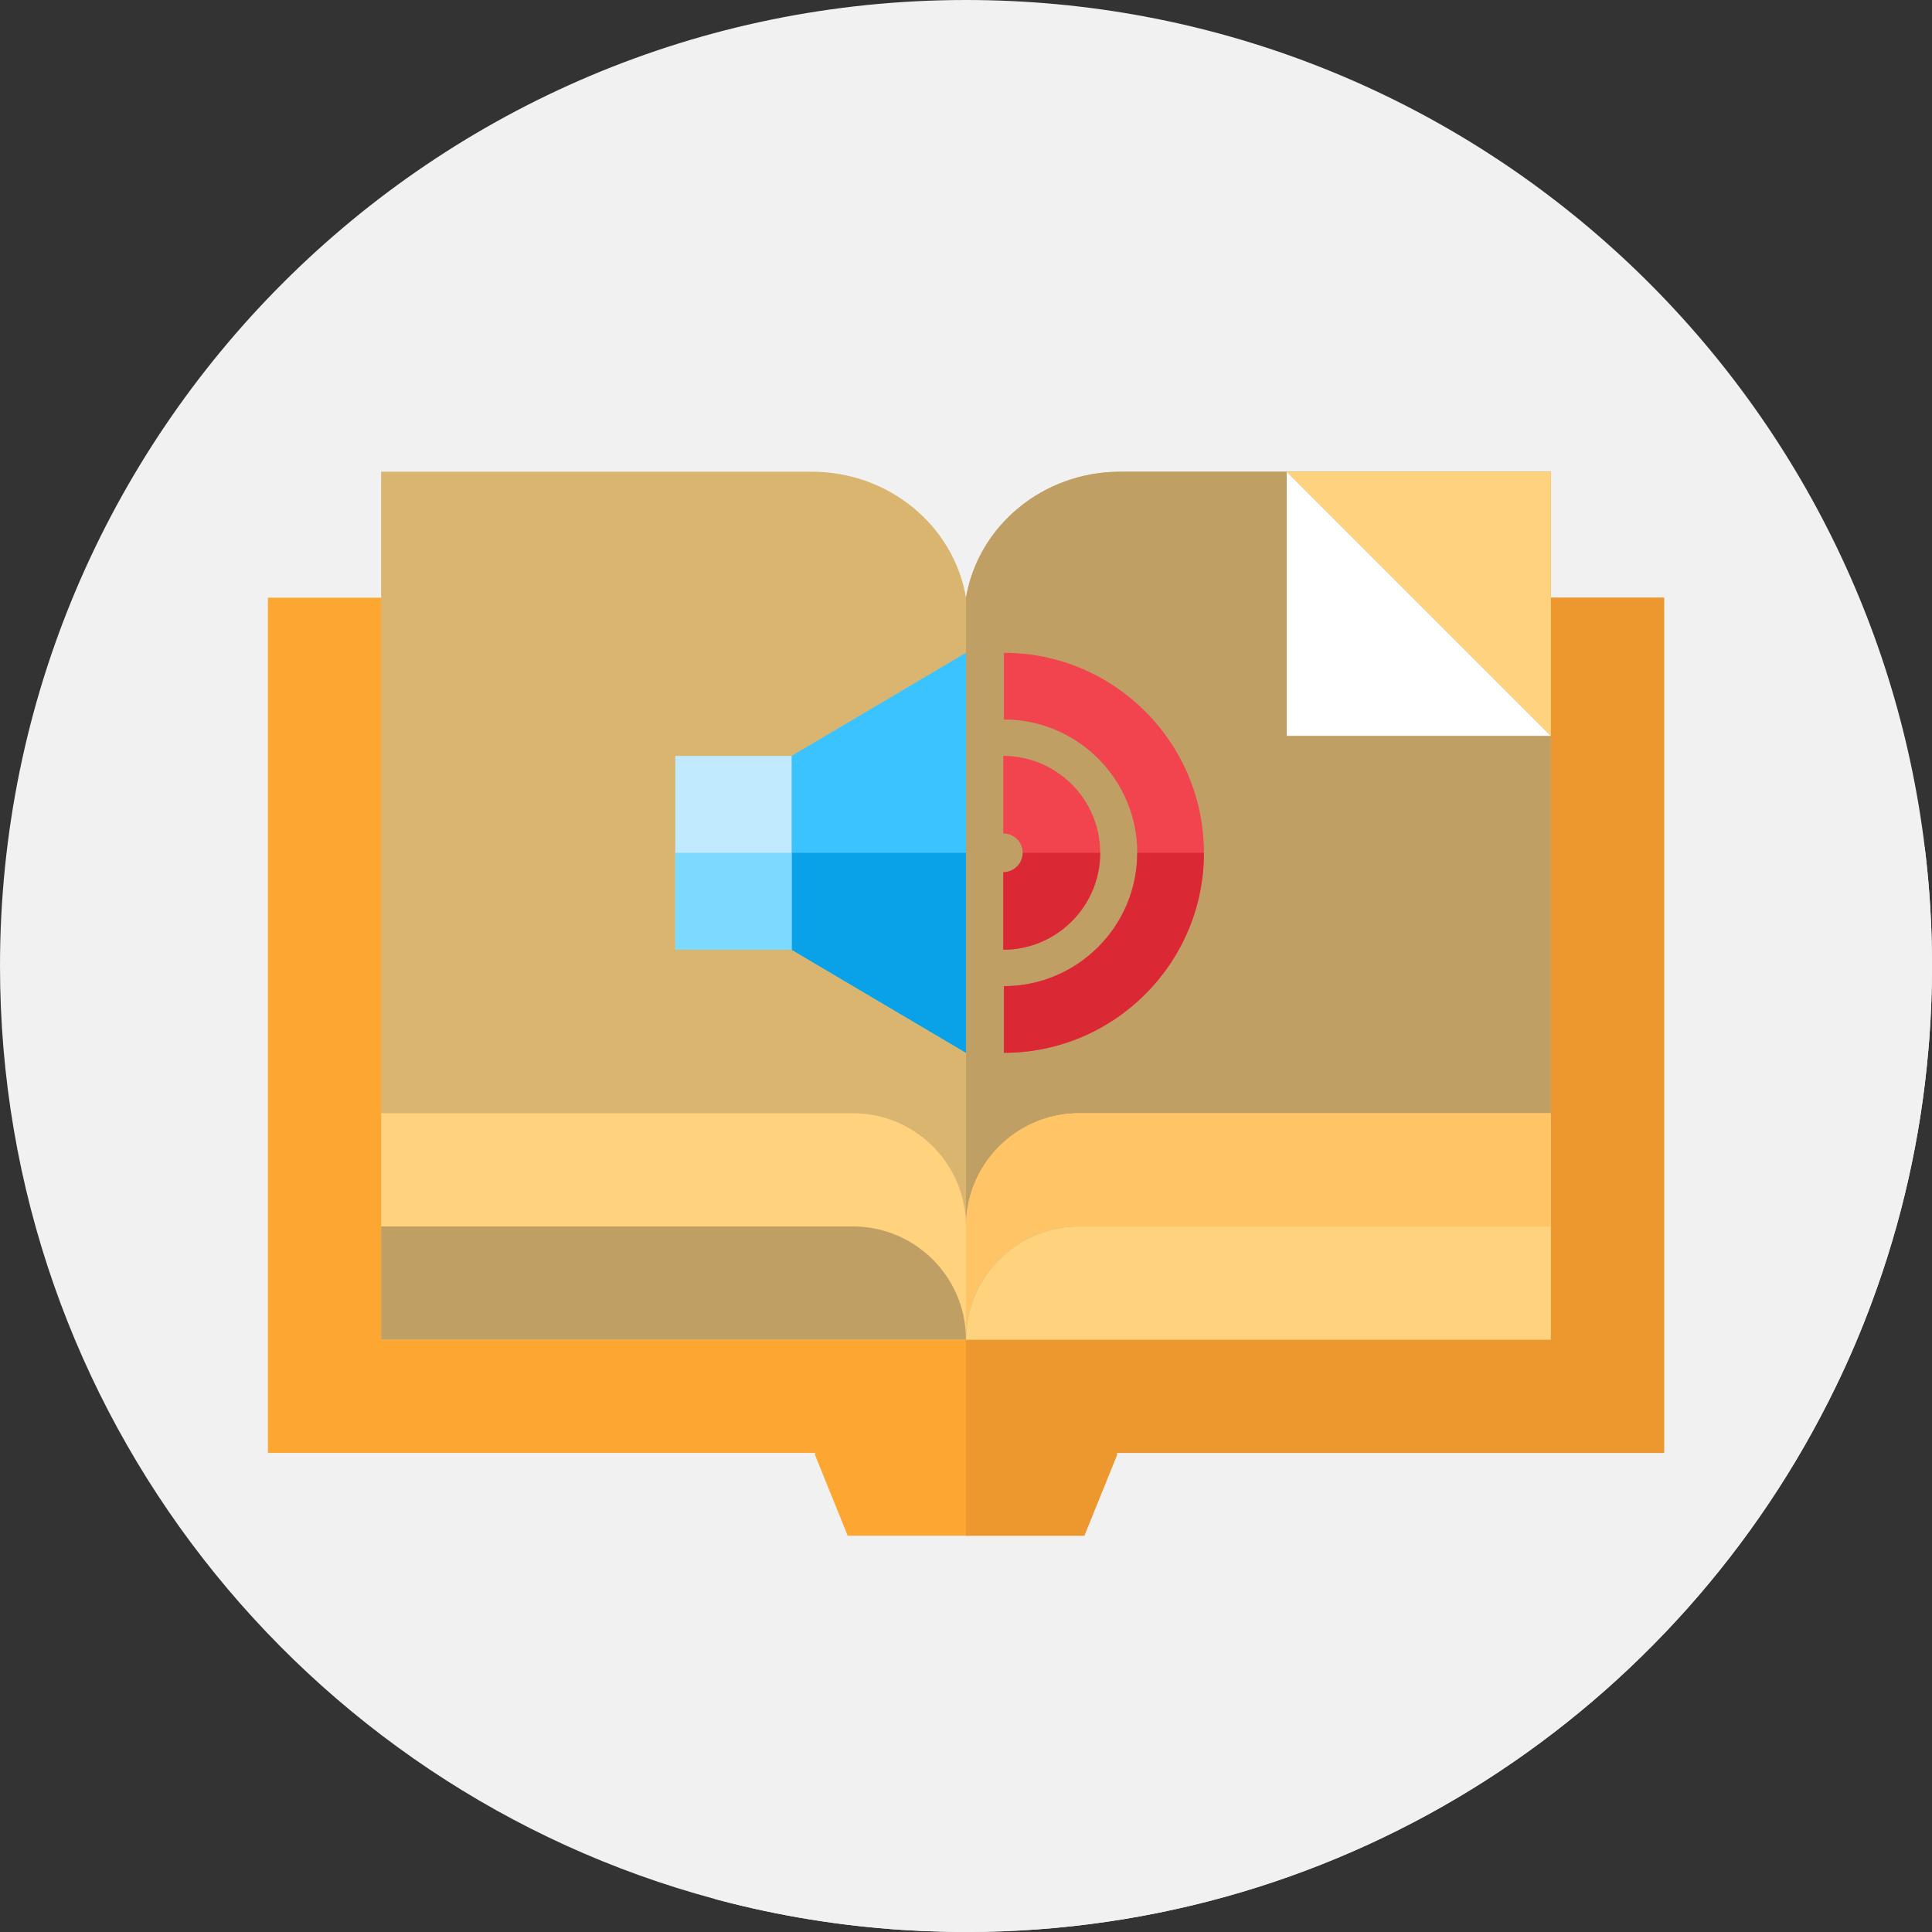 <?xml version="1.0"?>
<svg xmlns="http://www.w3.org/2000/svg" xmlns:xlink="http://www.w3.org/1999/xlink" xmlns:svgjs="http://svgjs.com/svgjs" version="1.1" width="512" height="512" x="0" y="0" viewBox="0 0 512 512" style="enable-background:new 0 0 512 512" xml:space="preserve" class=""><rect x="0" y="0" width="512" height="512" fill="#333333" stroke="none"/><g><path xmlns="http://www.w3.org/2000/svg" d="m512 256c0 6.51-.24 12.95-.72 19.34-.08 1-.16 2-.25 3-2 23.24-7.12 45.6-14.94 66.66-2.85 7.71-6.06 15.24-9.63 22.57-41.45 85.49-129.07 144.43-230.46 144.43-2.01 0-4.01-.02-6-.08-3.69-.08-7.35-.24-11-.48-16.57-1.09-32.72-3.75-48.28-7.85-.41-.11-.81-.22-1.22-.33-109.14-29.26-189.5-128.88-189.5-247.26 0-141.38 114.62-256 256-256 130.01 0 237.4 96.93 253.82 222.47.09.68.18 1.37.25 2.05 1.02 8.18 1.64 16.48 1.85 24.88.03 1.47.06 2.94.07 4.41.01.73.01 1.46.01 2.19z" fill="#f1f1f1" data-original="#3477a6" style="" class=""/><path xmlns="http://www.w3.org/2000/svg" d="m512 256c0 6.51-.24 12.95-.72 19.34-.08 1-.16 2-.25 3-2 23.24-7.12 45.6-14.94 66.66-2.85 7.71-6.06 15.24-9.63 22.57-41.45 85.49-129.07 144.43-230.46 144.43-2.01 0-4.01-.02-6-.08-3.69-.08-7.35-.24-11-.48-16.57-1.09-32.72-3.75-48.28-7.85-.41-.11-.81-.22-1.22-.33l-118.5-118.24 174.4-247.35 12.85 12.85 152.75-25.5 99.07 99.5c1.02 8.18 1.64 16.48 1.85 24.88.03 1.47.06 2.94.07 4.41.01.73.01 1.46.01 2.19z" fill="#f1f1f1" data-original="#185f8d" style="" class=""/><path xmlns="http://www.w3.org/2000/svg" d="m441 158.389h-370v226.653h145v.57l8.652 21.372h62.696l8.652-21.372v-.57h145z" fill="#fda632" data-original="#fda632" style="" class=""/><path xmlns="http://www.w3.org/2000/svg" d="m256 158.389v248.595h31.348l8.652-21.372v-.57h145v-226.653z" fill="#ed972f" data-original="#ed972f" style=""/><path xmlns="http://www.w3.org/2000/svg" d="m256 158.366c-3.325-19.245-20.589-33.35-40.817-33.35h-114.183v230h310v-230h-114.183c-20.228 0-37.492 14.106-40.817 33.35z" fill="#d9b570" data-original="#fff3dc" style="" class=""/><path xmlns="http://www.w3.org/2000/svg" d="m296.817 125.016c-20.228 0-37.491 14.105-40.817 33.35v196.65h155v-230z" fill="#bf9f64" data-original="#ffe7bb" style="" class=""/><path xmlns="http://www.w3.org/2000/svg" d="m286 295.016c-16.569 0-30 13.431-30 30 0-16.568-13.431-30-30-30h-125v30 30h310v-30-30z" fill="#ffd27d" data-original="#ffd27d" style="" class=""/><path xmlns="http://www.w3.org/2000/svg" d="m286 295.016c-16.569 0-30 13.431-30 30v30h155v-30-30z" fill="#ffc466" data-original="#ffc466" style="" class=""/><path xmlns="http://www.w3.org/2000/svg" d="m286 325.016c-16.569 0-30 13.431-30 30 0-16.568-13.431-30-30-30h-125v30h155 155v-30z" fill="#bf9f64" data-original="#ffe7bb" style="" class=""/><path xmlns="http://www.w3.org/2000/svg" d="m286 325.016c-16.569 0-30 13.431-30 30h155v-30z" fill="#ffd27d" data-original="#ffd27d" style="" class=""/><path xmlns="http://www.w3.org/2000/svg" d="m411 195.016h-70v-70z" fill="#ffffff" data-original="#ffffff" style="" class=""/><path xmlns="http://www.w3.org/2000/svg" d="m341 125.016h70v70z" fill="#ffd27d" data-original="#ffd27d" style="" class=""/><path xmlns="http://www.w3.org/2000/svg" d="m256 279.004-46.226-27.32v-51.361l46.226-27.319z" fill="#3bc3ff" data-original="#3bc3ff" style="" class=""/><path xmlns="http://www.w3.org/2000/svg" d="m256 226.004h-46.226v25.68l46.226 27.32z" fill="#09a1e8" data-original="#09a1e8" style="" class=""/><path xmlns="http://www.w3.org/2000/svg" d="m178.957 200.323h30.817v51.362h-30.817z" fill="#c1eaff" data-original="#c1eaff" style="" class=""/><path xmlns="http://www.w3.org/2000/svg" d="m271.019 226.004c0 2.832-2.304 5.136-5.136 5.136v20.545c14.161 0 25.681-11.52 25.681-25.681s-11.52-25.681-25.681-25.681v20.545c2.832-.001 5.136 2.304 5.136 5.136z" fill="#f1444f" data-original="#f1444f" style=""/><path xmlns="http://www.w3.org/2000/svg" d="m291.564 226.004h-20.545c0 2.832-2.304 5.136-5.136 5.136v20.545c14.16-.001 25.681-11.521 25.681-25.681z" fill="#db2835" data-original="#db2835" style="" class=""/><path xmlns="http://www.w3.org/2000/svg" d="m301.384 226.004c0 19.483-15.851 35.333-35.333 35.333v17.667c29.224 0 53-23.776 53-53s-23.776-53-53-53v17.667c19.482-.001 35.333 15.85 35.333 35.333z" fill="#f1444f" data-original="#f1444f" style=""/><path xmlns="http://www.w3.org/2000/svg" d="m319.05 226.004h-17.667c0 19.483-15.851 35.333-35.333 35.333v17.667c29.225 0 53-23.776 53-53z" fill="#db2835" data-original="#db2835" style="" class=""/><path xmlns="http://www.w3.org/2000/svg" d="m178.957 226.004h30.817v25.681h-30.817z" fill="#7cd9ff" data-original="#7cd9ff" style=""/></g></svg>
